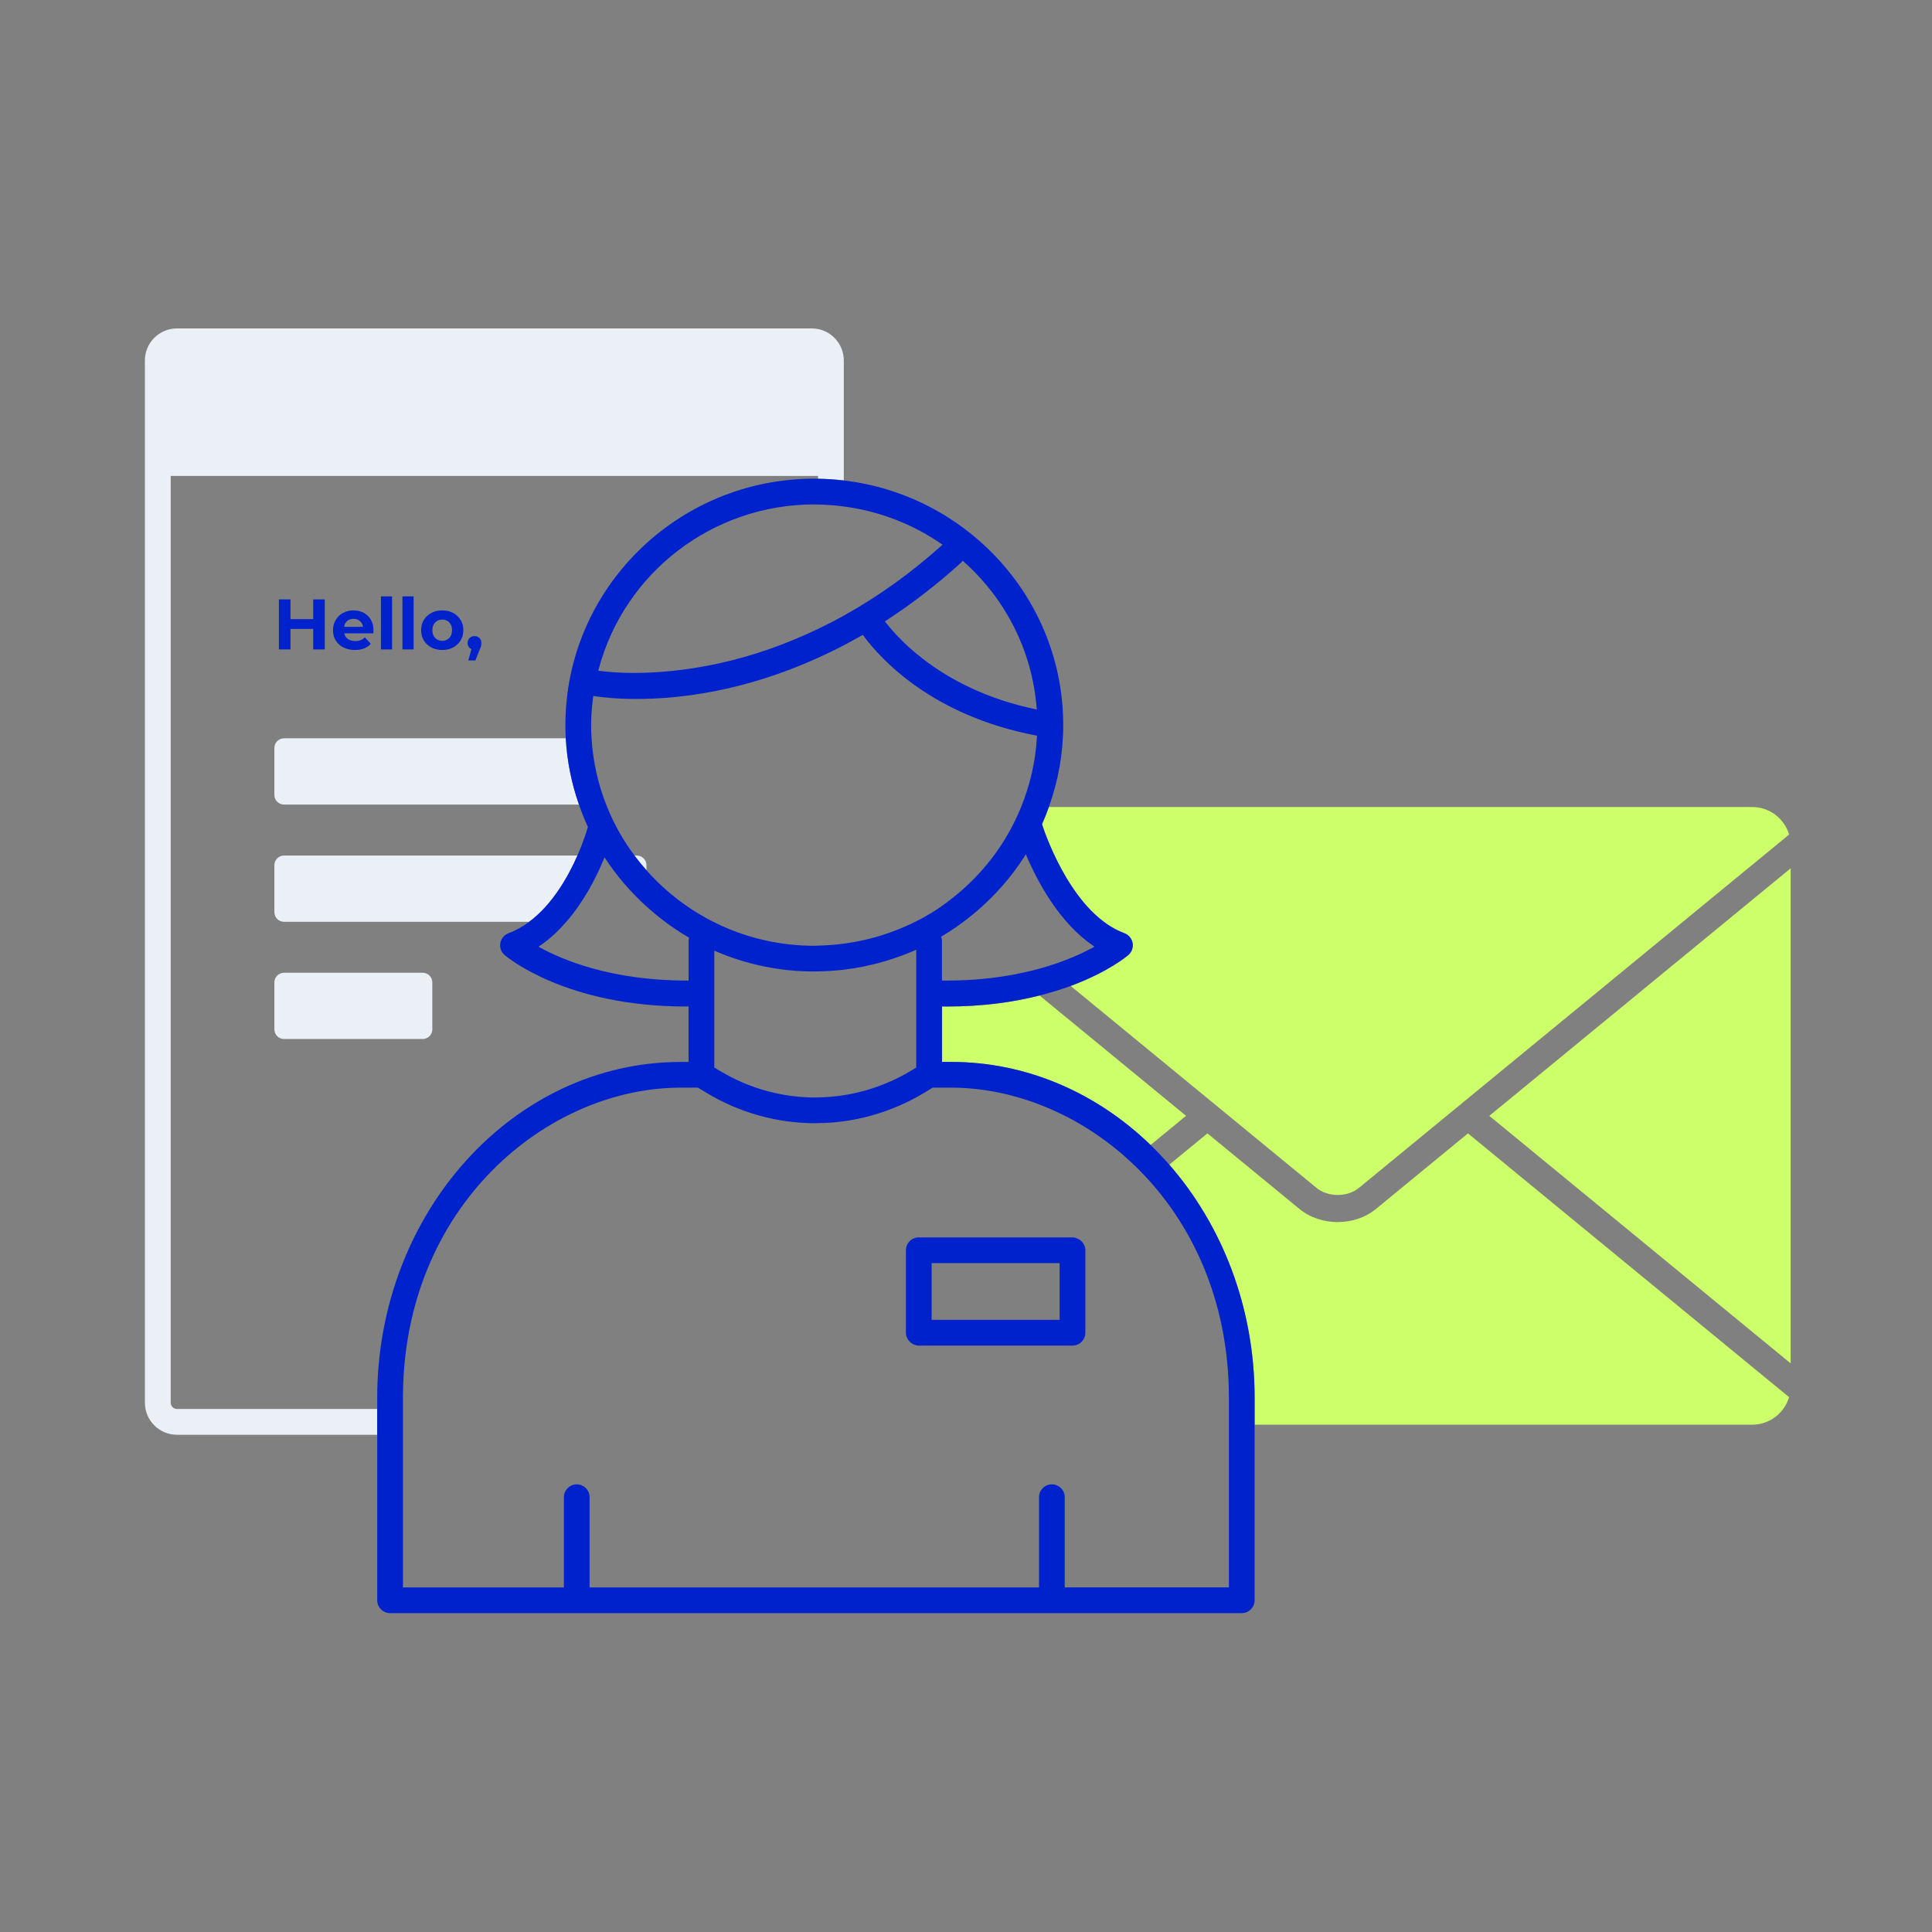 <svg width="200" height="200" viewBox="0 0 200 200" fill="none" xmlns="http://www.w3.org/2000/svg">
    <rect x="0" y="0" width="200" height="200" fill="#808080" stroke="none"/>
    <path d="M28.403 77.429V82.288C28.403 82.84 28.851 83.288 29.403 83.288H59.933C59.157 81.062 58.696 78.767 58.569 76.429H29.403C28.851 76.429 28.403 76.877 28.403 77.429Z" fill="#EBF0F6"/>
    <path d="M28.403 89.565V94.424C28.403 94.976 28.851 95.424 29.403 95.424H54.78C57.197 93.631 58.825 90.733 59.775 88.565H29.403C28.851 88.565 28.403 89.012 28.403 89.565Z" fill="#EBF0F6"/>
    <path d="M66.92 89.565C66.92 89.013 66.472 88.565 65.92 88.565H65.677C66.069 89.092 66.485 89.6 66.92 90.092V89.565Z" fill="#EBF0F6"/>
    <path d="M28.403 106.559C28.403 107.111 28.851 107.559 29.403 107.559H43.754C44.306 107.559 44.754 107.111 44.754 106.559V101.7C44.754 101.148 44.306 100.7 43.754 100.7H29.403C28.851 100.7 28.403 101.148 28.403 101.7V106.559Z" fill="#EBF0F6"/>
    <path d="M39.051 145.856H18.315C17.965 145.856 17.67 145.561 17.67 145.211V49.271H84.68V49.562C85.582 49.575 86.472 49.634 87.35 49.738V37.315C87.35 35.487 85.863 34 84.035 34H18.315C16.487 34 15 35.487 15 37.315V145.211C15 147.039 16.487 148.526 18.315 148.526H39.051V145.856Z" fill="#EBF0F6"/>
    <path d="M32.422 64.091H30.069V62.05H28.871V67.228H30.069V65.104H32.422V67.228H33.62V62.05H32.422V64.091Z" fill="#0022CD"/>
    <path d="M37.652 63.44C37.336 63.272 36.984 63.188 36.594 63.188C36.194 63.188 35.833 63.275 35.51 63.451C35.187 63.626 34.933 63.87 34.748 64.183C34.563 64.497 34.471 64.848 34.471 65.238C34.471 65.633 34.564 65.985 34.752 66.296C34.939 66.607 35.206 66.85 35.551 67.025C35.896 67.2 36.293 67.288 36.742 67.288C37.462 67.288 38.009 67.073 38.384 66.644L37.77 65.978C37.632 66.111 37.483 66.209 37.323 66.27C37.162 66.332 36.979 66.362 36.772 66.362C36.471 66.362 36.219 66.291 36.017 66.147C35.815 66.004 35.686 65.809 35.632 65.563H38.643C38.658 65.37 38.666 65.267 38.666 65.252C38.666 64.838 38.576 64.474 38.396 64.161C38.215 63.848 37.967 63.608 37.652 63.44ZM35.617 64.89C35.657 64.633 35.765 64.431 35.943 64.283C36.121 64.135 36.34 64.061 36.602 64.061C36.858 64.061 37.075 64.136 37.253 64.287C37.431 64.438 37.539 64.638 37.579 64.89H35.617Z" fill="#0022CD"/>
    <path d="M40.588 61.739H39.434V67.228H40.588V61.739Z" fill="#0022CD"/>
    <path d="M42.815 61.739H41.661V67.228H42.815V61.739Z" fill="#0022CD"/>
    <path d="M46.906 63.451C46.576 63.276 46.201 63.188 45.782 63.188C45.363 63.188 44.987 63.275 44.654 63.451C44.321 63.626 44.061 63.869 43.874 64.179C43.686 64.49 43.593 64.843 43.593 65.237C43.593 65.632 43.686 65.984 43.874 66.295C44.061 66.606 44.321 66.849 44.654 67.024C44.987 67.199 45.363 67.287 45.782 67.287C46.201 67.287 46.576 67.199 46.906 67.024C47.237 66.849 47.496 66.606 47.683 66.295C47.871 65.985 47.964 65.632 47.964 65.237C47.964 64.842 47.87 64.49 47.683 64.179C47.495 63.869 47.236 63.626 46.906 63.451ZM46.51 66.04C46.32 66.24 46.077 66.34 45.781 66.34C45.485 66.34 45.241 66.24 45.049 66.04C44.857 65.84 44.76 65.573 44.76 65.238C44.76 64.903 44.857 64.635 45.049 64.435C45.241 64.235 45.485 64.136 45.781 64.136C46.077 64.136 46.32 64.236 46.51 64.435C46.7 64.635 46.795 64.903 46.795 65.238C46.795 65.573 46.7 65.841 46.51 66.04Z" fill="#0022CD"/>
    <path d="M49.125 65.852C48.918 65.852 48.747 65.917 48.611 66.048C48.475 66.179 48.408 66.35 48.408 66.562C48.408 66.71 48.444 66.839 48.515 66.951C48.587 67.062 48.684 67.142 48.807 67.192L48.481 68.368H49.213L49.635 67.303C49.719 67.106 49.773 66.958 49.798 66.859C49.823 66.76 49.835 66.662 49.835 66.563C49.835 66.351 49.768 66.18 49.635 66.049C49.503 65.917 49.333 65.852 49.125 65.852Z" fill="#0022CD"/>
    <path d="M142.439 125.149C141.3 126.081 139.879 126.507 138.478 126.51C137.077 126.507 135.657 126.081 134.516 125.148L124.993 117.326L121.045 120.569C126.508 126.828 129.878 135.335 129.878 144.702V147.484H181.394C183.191 147.484 184.717 146.276 185.205 144.632L151.963 117.327L142.439 125.149Z" fill="#CCFF69"/>
    <path d="M107.866 85.331L107.883 85.384C108.393 86.92 111.196 94.681 116.395 96.605C116.836 96.768 117.162 97.156 117.244 97.618C117.328 98.08 117.158 98.557 116.803 98.864C116.662 98.986 114.698 100.632 110.833 102.063L136.299 122.981C136.848 123.438 137.656 123.705 138.481 123.703C139.306 123.705 140.113 123.438 140.663 122.981L183.165 88.071L185.208 86.392C184.719 84.749 183.192 83.54 181.396 83.54H108.578C108.367 84.125 108.143 84.707 107.888 85.281L107.866 85.331Z" fill="#CCFF69"/>
    <path d="M154.173 115.513L185.37 141.139V89.886L154.173 115.513Z" fill="#CCFF69"/>
    <path d="M97.78 104.188L97.511 104.184V109.93H98.451C106.354 109.93 113.579 113.181 119.107 118.529L122.781 115.511L107.615 103.053C104.996 103.716 101.814 104.191 98.038 104.191C97.954 104.192 97.866 104.19 97.78 104.188Z" fill="#CCFF69"/>
    <path d="M121.045 120.569C120.426 119.859 119.779 119.179 119.108 118.53C113.58 113.182 106.355 109.931 98.452 109.931H97.512V104.185L97.781 104.189C97.867 104.191 97.955 104.193 98.04 104.193C101.816 104.193 104.998 103.718 107.617 103.055C108.805 102.754 109.879 102.417 110.833 102.064C114.698 100.633 116.662 98.986 116.803 98.865C117.158 98.558 117.328 98.081 117.244 97.619C117.162 97.157 116.837 96.769 116.395 96.606C111.197 94.682 108.393 86.921 107.883 85.385L107.866 85.332L107.887 85.282C108.142 84.708 108.367 84.126 108.577 83.541C109.559 80.811 110.064 77.968 110.064 75.061C110.064 62.019 100.123 51.238 87.349 49.738C86.471 49.635 85.581 49.576 84.679 49.562C84.551 49.56 84.425 49.552 84.297 49.552C70.089 49.552 58.53 60.994 58.53 75.06C58.53 75.518 58.543 75.974 58.568 76.429C58.696 78.768 59.156 81.062 59.932 83.288C60.199 84.054 60.498 84.813 60.841 85.561L60.862 85.607L60.824 85.71C60.819 85.733 60.484 86.944 59.773 88.565C58.823 90.733 57.195 93.631 54.778 95.424C54.124 95.909 53.416 96.32 52.644 96.605C52.204 96.769 51.878 97.157 51.795 97.619C51.712 98.082 51.881 98.559 52.236 98.864C52.489 99.082 58.59 104.194 71.001 104.194L71.28 104.188V109.93H70.624L70.482 109.932C53.149 109.932 39.048 125.536 39.048 144.715V145.856V148.526V165.659C39.048 166.392 39.645 166.99 40.38 166.99H128.546C129.279 166.99 129.877 166.392 129.877 165.659V147.484V144.702C129.879 135.335 126.508 126.828 121.045 120.569ZM113.113 97.866L113.303 97.997L113.101 98.107C112.062 98.675 110.485 99.409 108.381 100.05C107.368 100.359 106.227 100.643 104.968 100.88C102.957 101.258 100.64 101.509 98.005 101.509C97.888 101.509 97.77 101.508 97.651 101.507L97.51 101.506V97.327C97.51 97.276 97.495 97.225 97.48 97.167C97.47 97.133 97.46 97.099 97.454 97.064L97.433 96.964L97.52 96.912C98.02 96.614 98.506 96.295 98.985 95.964C99.775 95.418 100.536 94.83 101.26 94.2C103.111 92.591 104.735 90.725 106.052 88.669L106.196 88.444L106.301 88.688C107.565 91.607 109.772 95.566 113.113 97.866ZM99.568 58.149L99.663 58.051L99.766 58.142C104.167 62.079 106.847 67.447 107.31 73.256L107.325 73.445L107.139 73.406C97.995 71.482 93.295 66.499 91.699 64.445L91.604 64.323L91.733 64.239C94.424 62.493 97.043 60.47 99.512 58.226C99.532 58.196 99.547 58.172 99.568 58.149ZM61.974 69.276C64.641 59.232 73.82 52.217 84.298 52.217C84.426 52.217 84.553 52.229 84.68 52.231C85.578 52.246 86.469 52.312 87.35 52.429C90.952 52.903 94.389 54.204 97.422 56.283L97.57 56.386L97.436 56.506C94.232 59.381 90.859 61.777 87.35 63.728C86.469 64.218 85.579 64.676 84.68 65.106C81.377 66.689 77.964 67.896 74.444 68.669C70.868 69.453 67.84 69.661 65.638 69.661C63.885 69.661 62.657 69.529 62.092 69.453L61.933 69.432L61.974 69.276ZM62.749 83.288C61.907 81.138 61.382 78.834 61.238 76.429C61.211 75.976 61.193 75.52 61.193 75.061C61.193 74.191 61.257 73.278 61.396 72.188L61.415 72.042L61.559 72.065C62.248 72.173 63.727 72.356 65.889 72.356C70.428 72.356 77.09 71.546 84.681 68.098C85.56 67.699 86.449 67.272 87.351 66.799C87.965 66.477 88.583 66.14 89.206 65.782L89.316 65.72L89.391 65.822C91.18 68.239 96.497 74.083 107.227 76.133L107.349 76.156L107.342 76.28C107.204 78.843 106.621 81.277 105.707 83.54C104.292 87.042 102.036 90.102 99.182 92.492C98.443 93.11 97.679 93.699 96.866 94.222C95.238 95.27 93.462 96.102 91.588 96.72C90.227 97.169 88.811 97.492 87.353 97.684C86.476 97.799 85.587 97.874 84.683 97.889C84.554 97.891 84.43 97.907 84.301 97.907C77.378 97.907 71.161 94.877 66.923 90.092C66.488 89.601 66.072 89.092 65.68 88.565C64.478 86.954 63.491 85.181 62.749 83.288ZM94.849 98.316V110.514L94.339 110.823C93.451 111.363 92.528 111.815 91.586 112.198C90.212 112.756 88.792 113.149 87.351 113.374C86.466 113.512 85.574 113.59 84.681 113.603C84.589 113.604 84.497 113.612 84.405 113.612C80.999 113.613 77.592 112.7 74.549 110.872L73.945 110.51V98.412L74.142 98.496C77.37 99.872 80.787 100.569 84.298 100.569C84.426 100.569 84.553 100.561 84.68 100.559C85.577 100.546 86.467 100.487 87.35 100.382C88.785 100.212 90.198 99.921 91.585 99.511C92.622 99.205 93.645 98.841 94.65 98.402L94.849 98.316ZM71.142 101.506C71.106 101.506 71.069 101.506 71.033 101.506C63.318 101.506 58.274 99.382 55.948 98.111L55.745 98.001L55.936 97.87C56.95 97.178 57.834 96.332 58.625 95.423C60.419 93.361 61.677 90.939 62.479 88.997L62.581 88.75L62.728 88.973C63.905 90.755 65.324 92.385 66.919 93.831C68.247 95.034 69.696 96.111 71.249 97.019L71.331 97.067L71.318 97.161C71.313 97.193 71.305 97.223 71.297 97.254C71.289 97.282 71.282 97.307 71.282 97.327V101.507H71.142V101.506ZM110.221 164.327V154.989C110.221 154.256 109.623 153.658 108.89 153.658C108.157 153.658 107.559 154.256 107.559 154.989V164.328H61.036V154.989C61.036 154.256 60.439 153.658 59.705 153.658C58.971 153.658 58.374 154.256 58.374 154.989V164.328H41.713V148.526V145.856V144.713C41.713 124.872 56.648 112.592 70.484 112.592H72.244L73.178 113.154C76.579 115.196 80.461 116.275 84.404 116.275C84.496 116.275 84.588 116.267 84.68 116.265C85.575 116.254 86.467 116.194 87.35 116.072C88.793 115.874 90.211 115.529 91.585 115.048C93.02 114.546 94.406 113.895 95.72 113.098L96.55 112.592H98.45C104.953 112.593 111.698 115.307 117.021 120.243C117.704 120.876 118.364 121.546 118.997 122.251C123.923 127.743 127.216 135.389 127.216 144.702V147.484V164.327H110.221Z" fill="#0022CD"/>
    <path d="M112.355 137.964V129.426C112.355 128.927 112.067 128.507 111.659 128.279C111.467 128.172 111.258 128.095 111.023 128.095H107.463H95.111C94.377 128.095 93.779 128.693 93.779 129.426V137.964C93.779 138.363 93.964 138.71 94.243 138.954C94.477 139.159 94.775 139.295 95.111 139.295H98.249H111.023C111.758 139.295 112.355 138.698 112.355 137.964ZM109.692 136.632H101.49H97.07H96.442V130.757H104.222H108.642H109.692V136.632Z" fill="#0022CD"/>
</svg>
